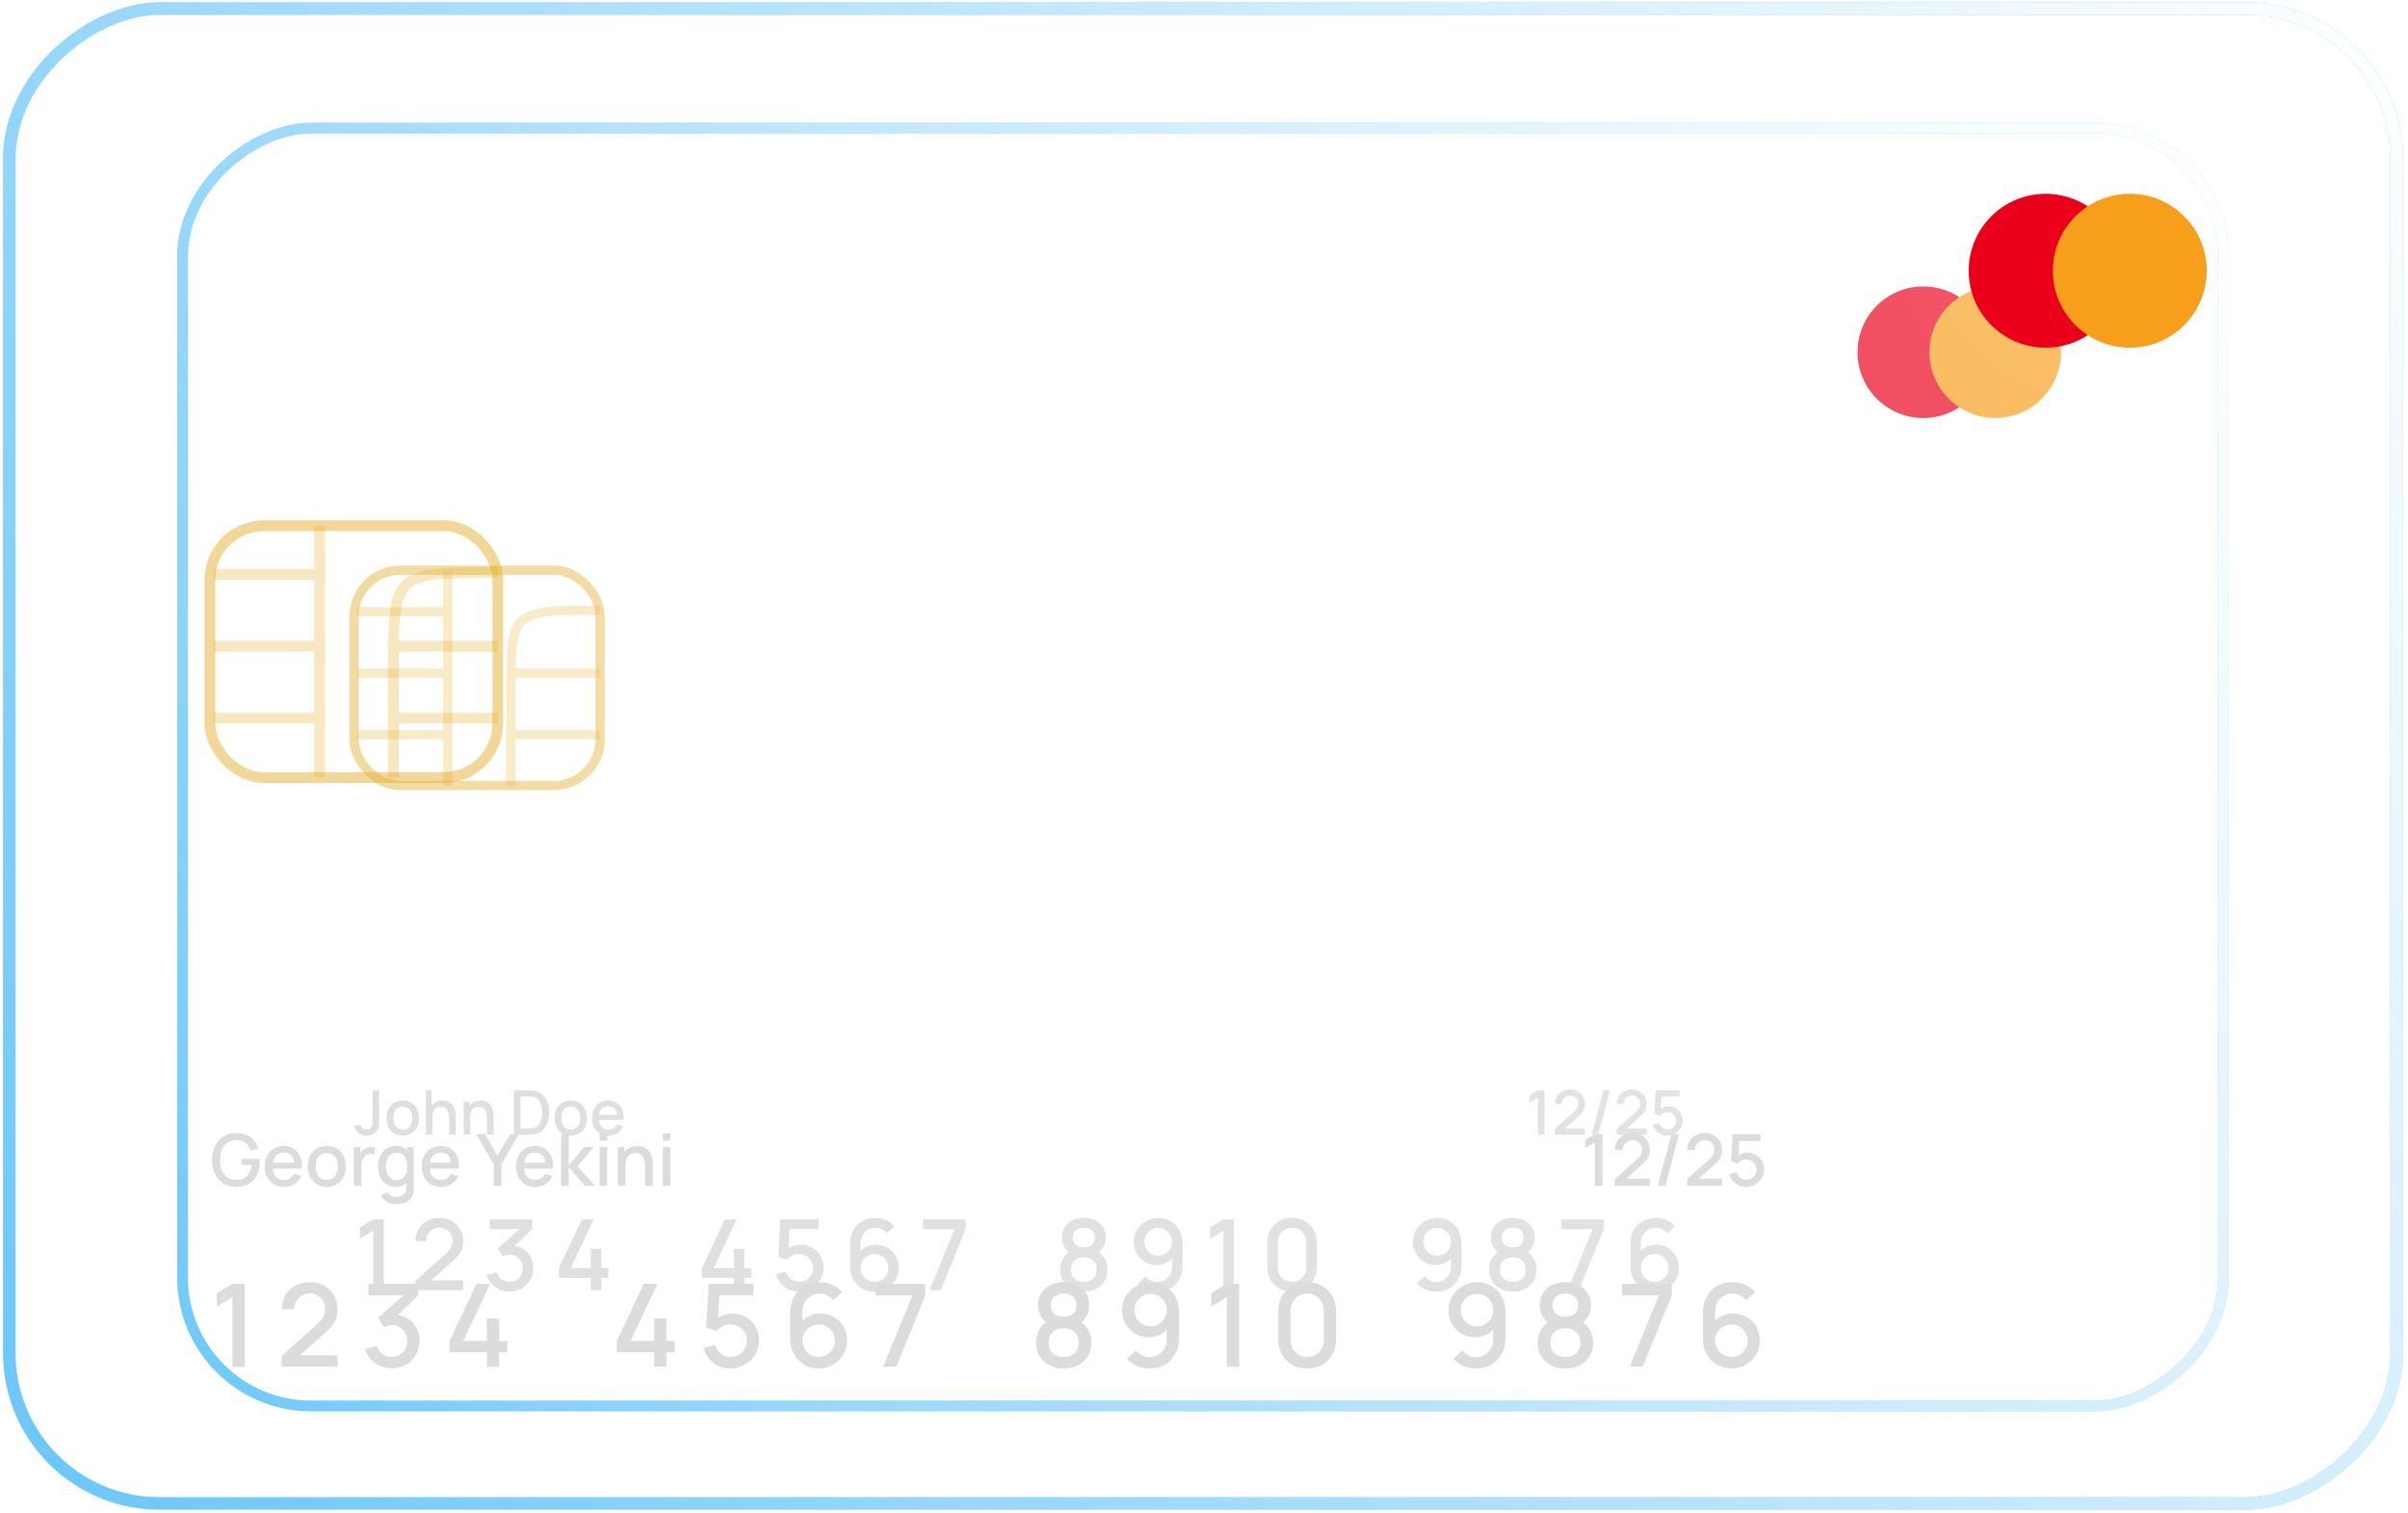 <svg width="436" height="274" viewBox="0 0 436 274" fill="none" xmlns="http://www.w3.org/2000/svg">
<g filter="url(#filter0_b_14118_61402)">
<rect x="401.598" y="24.173" width="229.452" height="367.569" rx="22.277" transform="rotate(90 401.598 24.173)" fill="url(#paint0_radial_14118_61402)"/>
<rect x="402.572" y="23.198" width="231.401" height="369.518" rx="23.252" transform="rotate(90 402.572 23.198)" stroke="url(#paint1_radial_14118_61402)" stroke-width="1.949"/>
<rect x="402.572" y="23.198" width="231.401" height="369.518" rx="23.252" transform="rotate(90 402.572 23.198)" stroke="url(#paint2_linear_14118_61402)" stroke-width="1.949"/>
</g>
<rect x="64.103" y="103.256" width="44.554" height="38.984" rx="8.354" stroke="#E5B332" stroke-opacity="0.5" stroke-width="1.671"/>
<path d="M81.089 103.256L81.089 142.241M64.66 110.775H81.368M64.66 121.913H81.368M64.66 133.051H81.368M91.949 121.913H108.657M91.949 133.051H108.657M92.506 142.241C92.506 142.241 92.506 140.836 92.506 125.666C92.506 110.496 92.506 110.496 108.657 110.496" stroke="#E6B332" stroke-opacity="0.3" stroke-width="1.671"/>
<circle cx="348.244" cy="63.782" r="11.912" fill="#EB001B"/>
<circle cx="361.267" cy="63.782" r="11.912" fill="#F79E1B"/>
<path d="M66.409 205.639C65.823 205.639 65.329 205.483 64.928 205.171C64.531 204.859 64.256 204.44 64.103 203.913L65.256 203.64C65.308 203.888 65.44 204.102 65.652 204.28C65.867 204.455 66.107 204.542 66.37 204.542C66.545 204.542 66.727 204.497 66.916 204.408C67.105 204.319 67.246 204.174 67.339 203.974C67.402 203.84 67.439 203.688 67.451 203.517C67.462 203.343 67.467 203.14 67.467 202.91V197.458H68.648V202.91C68.648 203.148 68.646 203.359 68.642 203.545C68.642 203.731 68.624 203.905 68.587 204.069C68.553 204.232 68.487 204.401 68.386 204.575C68.175 204.943 67.896 205.212 67.551 205.383C67.206 205.554 66.825 205.639 66.409 205.639ZM72.934 205.645C72.332 205.645 71.811 205.509 71.369 205.238C70.927 204.967 70.585 204.594 70.344 204.119C70.107 203.64 69.988 203.088 69.988 202.465C69.988 201.837 70.11 201.286 70.355 200.811C70.6 200.332 70.944 199.96 71.386 199.697C71.827 199.429 72.344 199.296 72.934 199.296C73.535 199.296 74.057 199.431 74.499 199.702C74.941 199.973 75.282 200.346 75.523 200.822C75.765 201.297 75.885 201.845 75.885 202.465C75.885 203.092 75.763 203.645 75.518 204.124C75.277 204.599 74.935 204.973 74.493 205.244C74.051 205.511 73.532 205.645 72.934 205.645ZM72.934 204.547C73.509 204.547 73.938 204.354 74.22 203.968C74.506 203.578 74.649 203.077 74.649 202.465C74.649 201.837 74.504 201.336 74.215 200.961C73.929 200.582 73.502 200.393 72.934 200.393C72.544 200.393 72.223 200.482 71.97 200.66C71.718 200.835 71.53 201.078 71.408 201.39C71.285 201.698 71.224 202.056 71.224 202.465C71.224 203.096 71.369 203.601 71.659 203.979C71.948 204.358 72.373 204.547 72.934 204.547ZM81.331 205.478V202.52C81.331 202.286 81.31 202.047 81.27 201.802C81.233 201.553 81.158 201.323 81.047 201.111C80.939 200.9 80.785 200.729 80.585 200.599C80.388 200.469 80.13 200.404 79.811 200.404C79.603 200.404 79.406 200.439 79.22 200.51C79.034 200.577 78.871 200.686 78.73 200.838C78.593 200.991 78.483 201.191 78.401 201.44C78.323 201.689 78.284 201.991 78.284 202.348L77.561 202.075C77.561 201.529 77.663 201.048 77.867 200.632C78.071 200.213 78.364 199.886 78.747 199.652C79.129 199.418 79.591 199.301 80.133 199.301C80.549 199.301 80.898 199.368 81.18 199.502C81.463 199.635 81.691 199.812 81.865 200.031C82.044 200.246 82.179 200.482 82.272 200.738C82.365 200.994 82.428 201.245 82.461 201.49C82.495 201.735 82.511 201.95 82.511 202.136V205.478H81.331ZM77.104 205.478V197.458H78.145V201.785H78.284V205.478H77.104ZM88.184 205.478V202.52C88.184 202.286 88.163 202.047 88.122 201.802C88.085 201.553 88.011 201.323 87.9 201.111C87.792 200.9 87.638 200.729 87.437 200.599C87.241 200.469 86.983 200.404 86.663 200.404C86.455 200.404 86.258 200.439 86.073 200.51C85.887 200.577 85.724 200.686 85.583 200.838C85.445 200.991 85.336 201.191 85.254 201.44C85.176 201.689 85.137 201.991 85.137 202.348L84.413 202.075C84.413 201.529 84.515 201.048 84.72 200.632C84.924 200.213 85.217 199.886 85.6 199.652C85.982 199.418 86.444 199.301 86.986 199.301C87.402 199.301 87.751 199.368 88.033 199.502C88.315 199.635 88.544 199.812 88.718 200.031C88.897 200.246 89.032 200.482 89.125 200.738C89.218 200.994 89.281 201.245 89.314 201.49C89.348 201.735 89.364 201.95 89.364 202.136V205.478H88.184ZM83.957 205.478V199.463H84.998V201.2H85.137V205.478H83.957ZM93.045 205.478V197.458H95.556C95.631 197.458 95.768 197.46 95.969 197.463C96.173 197.467 96.368 197.482 96.553 197.508C97.181 197.586 97.708 197.811 98.135 198.182C98.566 198.553 98.891 199.025 99.11 199.596C99.329 200.165 99.438 200.788 99.438 201.468C99.438 202.151 99.329 202.778 99.11 203.35C98.891 203.918 98.566 204.388 98.135 204.759C97.708 205.127 97.181 205.349 96.553 205.427C96.368 205.453 96.173 205.468 95.969 205.472C95.768 205.476 95.631 205.478 95.556 205.478H93.045ZM94.237 204.369H95.556C95.683 204.369 95.833 204.366 96.008 204.358C96.182 204.351 96.336 204.336 96.47 204.314C96.878 204.236 97.209 204.059 97.461 203.784C97.717 203.506 97.905 203.164 98.024 202.76C98.142 202.355 98.202 201.924 98.202 201.468C98.202 200.996 98.141 200.56 98.018 200.159C97.895 199.754 97.706 199.416 97.45 199.145C97.198 198.871 96.871 198.696 96.47 198.622C96.336 198.596 96.18 198.581 96.002 198.577C95.828 198.57 95.679 198.566 95.556 198.566H94.237V204.369ZM103.347 205.645C102.746 205.645 102.224 205.509 101.782 205.238C101.34 204.967 100.999 204.594 100.757 204.119C100.52 203.64 100.401 203.088 100.401 202.465C100.401 201.837 100.523 201.286 100.768 200.811C101.014 200.332 101.357 199.96 101.799 199.697C102.241 199.429 102.757 199.296 103.347 199.296C103.948 199.296 104.47 199.431 104.912 199.702C105.354 199.973 105.695 200.346 105.937 200.822C106.178 201.297 106.299 201.845 106.299 202.465C106.299 203.092 106.176 203.645 105.931 204.124C105.69 204.599 105.348 204.973 104.906 205.244C104.465 205.511 103.945 205.645 103.347 205.645ZM103.347 204.547C103.923 204.547 104.351 204.354 104.634 203.968C104.919 203.578 105.062 203.077 105.062 202.465C105.062 201.837 104.918 201.336 104.628 200.961C104.342 200.582 103.915 200.393 103.347 200.393C102.957 200.393 102.636 200.482 102.384 200.66C102.131 200.835 101.944 201.078 101.821 201.39C101.699 201.698 101.637 202.056 101.637 202.465C101.637 203.096 101.782 203.601 102.072 203.979C102.361 204.358 102.786 204.547 103.347 204.547ZM110.19 205.645C109.592 205.645 109.067 205.515 108.614 205.255C108.165 204.991 107.814 204.625 107.562 204.158C107.313 203.686 107.188 203.14 107.188 202.52C107.188 201.863 107.311 201.293 107.556 200.811C107.805 200.328 108.15 199.955 108.592 199.691C109.034 199.428 109.548 199.296 110.135 199.296C110.747 199.296 111.269 199.439 111.699 199.725C112.13 200.007 112.451 200.41 112.663 200.933C112.878 201.457 112.964 202.078 112.919 202.799H111.755V202.375C111.748 201.677 111.614 201.161 111.354 200.827C111.098 200.493 110.706 200.326 110.179 200.326C109.596 200.326 109.158 200.51 108.865 200.877C108.571 201.245 108.425 201.776 108.425 202.47C108.425 203.131 108.571 203.643 108.865 204.007C109.158 204.367 109.581 204.547 110.135 204.547C110.498 204.547 110.812 204.466 111.076 204.302C111.343 204.135 111.551 203.898 111.699 203.59L112.841 203.952C112.607 204.49 112.253 204.908 111.777 205.205C111.302 205.498 110.773 205.645 110.19 205.645ZM108.046 202.799V201.891H112.34V202.799H108.046Z" fill="#DCDCDC"/>
<path d="M278.467 205.478V198.739L276.957 199.658V198.36L278.467 197.458H279.653V205.478H278.467ZM281.545 205.472L281.551 204.436L285.042 201.306C285.325 201.057 285.516 200.82 285.616 200.593C285.72 200.367 285.772 200.14 285.772 199.914C285.772 199.628 285.709 199.372 285.583 199.145C285.456 198.915 285.282 198.733 285.059 198.6C284.836 198.466 284.58 198.399 284.291 198.399C283.994 198.399 283.728 198.47 283.494 198.611C283.264 198.748 283.084 198.932 282.954 199.162C282.824 199.392 282.761 199.641 282.765 199.908H281.573C281.573 199.389 281.69 198.934 281.924 198.544C282.161 198.15 282.486 197.844 282.898 197.625C283.31 197.402 283.782 197.291 284.313 197.291C284.818 197.291 285.271 197.406 285.672 197.636C286.073 197.863 286.388 198.174 286.619 198.572C286.852 198.969 286.969 199.422 286.969 199.931C286.969 200.298 286.921 200.61 286.825 200.866C286.728 201.122 286.583 201.36 286.39 201.579C286.197 201.798 285.956 202.036 285.666 202.292L282.971 204.698L282.843 204.364H286.969V205.472H281.545ZM290.332 197.458H291.507L289.369 205.478H288.194L290.332 197.458ZM292.738 205.472L292.743 204.436L296.235 201.306C296.517 201.057 296.709 200.82 296.809 200.593C296.913 200.367 296.965 200.14 296.965 199.914C296.965 199.628 296.902 199.372 296.776 199.145C296.649 198.915 296.475 198.733 296.252 198.6C296.029 198.466 295.773 198.399 295.483 198.399C295.186 198.399 294.921 198.47 294.687 198.611C294.457 198.748 294.277 198.932 294.147 199.162C294.017 199.392 293.954 199.641 293.958 199.908H292.766C292.766 199.389 292.883 198.934 293.117 198.544C293.354 198.15 293.679 197.844 294.091 197.625C294.503 197.402 294.975 197.291 295.506 197.291C296.011 197.291 296.464 197.406 296.865 197.636C297.266 197.863 297.581 198.174 297.811 198.572C298.045 198.969 298.162 199.422 298.162 199.931C298.162 200.298 298.114 200.61 298.017 200.866C297.921 201.122 297.776 201.36 297.583 201.579C297.39 201.798 297.149 202.036 296.859 202.292L294.164 204.698L294.035 204.364H298.162V205.472H292.738ZM301.876 205.645C301.464 205.645 301.08 205.561 300.723 205.394C300.37 205.223 300.068 204.989 299.815 204.692C299.563 204.392 299.383 204.046 299.275 203.656L300.395 203.356C300.458 203.593 300.565 203.799 300.718 203.974C300.874 204.148 301.055 204.284 301.263 204.38C301.471 204.473 301.687 204.52 301.909 204.52C302.203 204.52 302.468 204.449 302.706 204.308C302.947 204.167 303.136 203.978 303.274 203.74C303.415 203.502 303.485 203.241 303.485 202.955C303.485 202.661 303.413 202.396 303.268 202.158C303.127 201.921 302.936 201.733 302.695 201.596C302.457 201.455 302.195 201.384 301.909 201.384C301.583 201.384 301.306 201.449 301.08 201.579C300.853 201.709 300.677 201.859 300.551 202.03L299.537 201.674L299.782 197.458H304.109V198.555H300.378L300.851 198.115L300.656 201.273L300.428 200.978C300.64 200.766 300.892 200.604 301.185 200.493C301.479 200.382 301.77 200.326 302.06 200.326C302.557 200.326 303.001 200.441 303.391 200.671C303.784 200.901 304.094 201.215 304.321 201.613C304.547 202.006 304.661 202.453 304.661 202.955C304.661 203.452 304.532 203.905 304.276 204.314C304.02 204.718 303.68 205.041 303.257 205.283C302.834 205.524 302.373 205.645 301.876 205.645Z" fill="#DCDCDC"/>
<path d="M67.588 233.641V222.859L65.173 224.329V222.253L67.588 220.809H69.486V233.641H67.588ZM75.186 233.632L75.195 231.974L80.782 226.966C81.234 226.568 81.54 226.188 81.7 225.826C81.866 225.464 81.95 225.101 81.95 224.739C81.95 224.281 81.849 223.871 81.647 223.509C81.445 223.141 81.165 222.85 80.809 222.636C80.453 222.422 80.043 222.315 79.579 222.315C79.104 222.315 78.679 222.428 78.305 222.654C77.937 222.873 77.649 223.168 77.441 223.536C77.233 223.904 77.132 224.302 77.138 224.73H75.231C75.231 223.898 75.418 223.17 75.792 222.547C76.172 221.917 76.692 221.427 77.352 221.076C78.011 220.72 78.765 220.542 79.615 220.542C80.423 220.542 81.148 220.726 81.789 221.094C82.431 221.457 82.936 221.956 83.304 222.591C83.678 223.227 83.865 223.952 83.865 224.766C83.865 225.354 83.788 225.853 83.634 226.263C83.479 226.672 83.248 227.053 82.939 227.403C82.63 227.754 82.244 228.134 81.78 228.544L77.467 232.393L77.263 231.858H83.865V233.632H75.186ZM92.267 233.881C91.631 233.881 91.034 233.762 90.476 233.525C89.917 233.281 89.433 232.937 89.023 232.491C88.619 232.046 88.325 231.52 88.141 230.914L89.941 230.415C90.113 230.967 90.413 231.392 90.841 231.689C91.269 231.98 91.744 232.123 92.267 232.117C92.736 232.111 93.149 232.001 93.505 231.787C93.862 231.573 94.141 231.285 94.343 230.923C94.545 230.555 94.646 230.133 94.646 229.658C94.646 228.945 94.423 228.357 93.978 227.893C93.538 227.43 92.962 227.198 92.249 227.198C92.047 227.198 91.839 227.228 91.625 227.287C91.417 227.347 91.221 227.424 91.037 227.519L90.164 226.049L94.69 222.048L94.886 222.582H88.649V220.809H96.366V222.582L92.605 226.2L92.587 225.594C93.395 225.594 94.096 225.775 94.69 226.138C95.284 226.494 95.742 226.981 96.063 227.599C96.389 228.211 96.553 228.897 96.553 229.658C96.553 230.477 96.36 231.205 95.974 231.841C95.593 232.476 95.079 232.975 94.432 233.338C93.79 233.7 93.069 233.881 92.267 233.881ZM106.983 233.641V231.404H101.191V229.64L105.361 220.809H107.491L103.321 229.64H106.983V226.165H108.872V229.64H110.146V231.404H108.872V233.641H106.983ZM132.876 233.641V231.404H127.084V229.64L131.255 220.809H133.384L129.214 229.64H132.876V226.165H134.766V229.64H136.04V231.404H134.766V233.641H132.876ZM144.657 233.908C143.998 233.908 143.383 233.774 142.813 233.507C142.248 233.234 141.764 232.859 141.36 232.384C140.956 231.903 140.668 231.351 140.496 230.727L142.287 230.246C142.388 230.626 142.56 230.956 142.804 231.235C143.053 231.514 143.344 231.731 143.677 231.885C144.01 232.034 144.354 232.108 144.711 232.108C145.18 232.108 145.605 231.995 145.985 231.769C146.371 231.544 146.674 231.241 146.894 230.86C147.119 230.48 147.232 230.061 147.232 229.604C147.232 229.135 147.117 228.71 146.885 228.33C146.659 227.95 146.353 227.65 145.967 227.43C145.587 227.204 145.168 227.091 144.711 227.091C144.188 227.091 143.745 227.195 143.383 227.403C143.021 227.611 142.738 227.852 142.536 228.125L140.915 227.555L141.307 220.809H148.23V222.565H142.26L143.018 221.861L142.706 226.913L142.34 226.441C142.679 226.102 143.083 225.844 143.552 225.666C144.022 225.487 144.488 225.398 144.951 225.398C145.747 225.398 146.457 225.582 147.081 225.951C147.711 226.319 148.207 226.821 148.569 227.457C148.931 228.086 149.113 228.802 149.113 229.604C149.113 230.4 148.908 231.125 148.498 231.778C148.088 232.426 147.544 232.943 146.867 233.329C146.19 233.715 145.453 233.908 144.657 233.908ZM158.326 233.908C157.495 233.908 156.746 233.712 156.081 233.32C155.416 232.922 154.887 232.378 154.495 231.689C154.109 231 153.916 230.216 153.916 229.337V225.247C153.916 224.314 154.109 223.494 154.495 222.787C154.887 222.08 155.427 221.531 156.117 221.139C156.812 220.747 157.611 220.551 158.513 220.551C159.191 220.551 159.826 220.678 160.42 220.934C161.014 221.189 161.528 221.57 161.962 222.074L160.599 223.349C160.355 223.034 160.049 222.784 159.681 222.6C159.318 222.41 158.929 222.315 158.513 222.315C157.979 222.315 157.51 222.443 157.106 222.698C156.702 222.948 156.384 223.277 156.152 223.687C155.926 224.097 155.814 224.537 155.814 225.006V227.359L155.448 226.949C155.817 226.467 156.274 226.087 156.82 225.808C157.367 225.529 157.952 225.389 158.576 225.389C159.372 225.389 160.082 225.576 160.706 225.951C161.335 226.319 161.828 226.821 162.185 227.457C162.547 228.092 162.728 228.808 162.728 229.604C162.728 230.406 162.526 231.134 162.122 231.787C161.724 232.435 161.19 232.952 160.518 233.338C159.853 233.718 159.122 233.908 158.326 233.908ZM158.326 232.117C158.79 232.117 159.212 232.004 159.592 231.778C159.972 231.553 160.275 231.25 160.501 230.869C160.726 230.489 160.839 230.067 160.839 229.604C160.839 229.141 160.726 228.719 160.501 228.339C160.281 227.959 159.981 227.656 159.601 227.43C159.22 227.204 158.799 227.091 158.335 227.091C157.872 227.091 157.447 227.204 157.061 227.43C156.681 227.656 156.378 227.959 156.152 228.339C155.926 228.719 155.814 229.141 155.814 229.604C155.814 230.061 155.926 230.48 156.152 230.86C156.378 231.241 156.681 231.547 157.061 231.778C157.441 232.004 157.863 232.117 158.326 232.117ZM168.326 233.641L172.835 222.582H167.123V220.809H174.84V222.582L170.34 233.641H168.326ZM196.249 233.908C195.412 233.908 194.669 233.742 194.021 233.409C193.38 233.07 192.875 232.601 192.507 232.001C192.144 231.401 191.963 230.706 191.963 229.916C191.963 229.179 192.135 228.505 192.48 227.893C192.824 227.281 193.338 226.8 194.021 226.45L193.986 227.091C193.439 226.753 193.018 226.331 192.72 225.826C192.429 225.315 192.284 224.745 192.284 224.115C192.284 223.384 192.453 222.752 192.792 222.217C193.13 221.682 193.597 221.27 194.191 220.978C194.791 220.687 195.477 220.542 196.249 220.542C197.021 220.542 197.705 220.687 198.299 220.978C198.893 221.27 199.359 221.682 199.698 222.217C200.036 222.752 200.206 223.384 200.206 224.115C200.206 224.745 200.066 225.312 199.787 225.817C199.508 226.322 199.08 226.747 198.504 227.091L198.477 226.467C199.154 226.8 199.668 227.275 200.018 227.893C200.369 228.505 200.544 229.179 200.544 229.916C200.544 230.706 200.36 231.401 199.992 232.001C199.623 232.601 199.115 233.07 198.468 233.409C197.82 233.742 197.081 233.908 196.249 233.908ZM196.249 232.135C196.938 232.135 197.497 231.948 197.924 231.573C198.352 231.193 198.566 230.641 198.566 229.916C198.566 229.191 198.352 228.639 197.924 228.259C197.503 227.872 196.944 227.679 196.249 227.679C195.554 227.679 194.993 227.872 194.565 228.259C194.143 228.639 193.932 229.191 193.932 229.916C193.932 230.641 194.146 231.193 194.574 231.573C195.002 231.948 195.56 232.135 196.249 232.135ZM196.249 225.897C196.837 225.897 197.312 225.752 197.675 225.461C198.043 225.164 198.227 224.715 198.227 224.115C198.227 223.515 198.043 223.067 197.675 222.77C197.312 222.467 196.837 222.315 196.249 222.315C195.661 222.315 195.183 222.467 194.815 222.77C194.446 223.067 194.262 223.515 194.262 224.115C194.262 224.715 194.446 225.164 194.815 225.461C195.183 225.752 195.661 225.897 196.249 225.897ZM209.706 220.551C210.531 220.551 211.277 220.75 211.942 221.148C212.607 221.54 213.136 222.08 213.528 222.77C213.92 223.459 214.116 224.246 214.116 225.131V229.212C214.116 230.151 213.92 230.973 213.528 231.68C213.142 232.381 212.601 232.928 211.906 233.32C211.217 233.712 210.421 233.908 209.518 233.908C208.841 233.908 208.206 233.78 207.611 233.525C207.017 233.269 206.501 232.889 206.061 232.384L207.433 231.11C207.677 231.425 207.983 231.677 208.351 231.867C208.719 232.057 209.108 232.153 209.518 232.153C210.047 232.153 210.513 232.025 210.917 231.769C211.327 231.514 211.645 231.181 211.871 230.771C212.097 230.361 212.209 229.922 212.209 229.453V227.1L212.584 227.51C212.215 227.991 211.758 228.371 211.211 228.651C210.665 228.93 210.08 229.069 209.456 229.069C208.654 229.069 207.941 228.885 207.317 228.517C206.694 228.149 206.201 227.647 205.838 227.011C205.476 226.375 205.295 225.657 205.295 224.855C205.295 224.053 205.497 223.328 205.901 222.68C206.305 222.033 206.839 221.516 207.505 221.13C208.17 220.744 208.904 220.551 209.706 220.551ZM209.706 222.351C209.242 222.351 208.817 222.464 208.431 222.689C208.051 222.909 207.748 223.209 207.522 223.589C207.297 223.969 207.184 224.391 207.184 224.855C207.184 225.318 207.297 225.743 207.522 226.129C207.748 226.509 208.051 226.812 208.431 227.038C208.811 227.263 209.233 227.376 209.697 227.376C210.16 227.376 210.582 227.263 210.962 227.038C211.342 226.812 211.645 226.509 211.871 226.129C212.097 225.743 212.209 225.318 212.209 224.855C212.209 224.397 212.097 223.978 211.871 223.598C211.651 223.218 211.351 222.915 210.971 222.689C210.591 222.464 210.169 222.351 209.706 222.351ZM221.514 233.641V222.859L219.099 224.329V222.253L221.514 220.809H223.412V233.641H221.514ZM233.942 233.908C233.069 233.908 232.297 233.718 231.625 233.338C230.954 232.952 230.425 232.423 230.039 231.752C229.659 231.08 229.469 230.308 229.469 229.435V225.015C229.469 224.142 229.659 223.369 230.039 222.698C230.425 222.027 230.954 221.501 231.625 221.121C232.297 220.735 233.069 220.542 233.942 220.542C234.815 220.542 235.588 220.735 236.259 221.121C236.93 221.501 237.456 222.027 237.836 222.698C238.222 223.369 238.415 224.142 238.415 225.015V229.435C238.415 230.308 238.222 231.08 237.836 231.752C237.456 232.423 236.93 232.952 236.259 233.338C235.588 233.718 234.815 233.908 233.942 233.908ZM233.942 232.126C234.417 232.126 234.848 232.013 235.234 231.787C235.626 231.556 235.938 231.247 236.17 230.86C236.402 230.468 236.517 230.032 236.517 229.551V224.881C236.517 224.406 236.402 223.975 236.17 223.589C235.938 223.197 235.626 222.888 235.234 222.663C234.848 222.431 234.417 222.315 233.942 222.315C233.467 222.315 233.033 222.431 232.641 222.663C232.255 222.888 231.946 223.197 231.714 223.589C231.483 223.975 231.367 224.406 231.367 224.881V229.551C231.367 230.032 231.483 230.468 231.714 230.86C231.946 231.247 232.255 231.556 232.641 231.787C233.033 232.013 233.467 232.126 233.942 232.126ZM260.229 220.551C261.055 220.551 261.8 220.75 262.465 221.148C263.131 221.54 263.659 222.08 264.051 222.77C264.444 223.459 264.64 224.246 264.64 225.131V229.212C264.64 230.151 264.444 230.973 264.051 231.68C263.665 232.381 263.125 232.928 262.43 233.32C261.741 233.712 260.945 233.908 260.042 233.908C259.364 233.908 258.729 233.78 258.135 233.525C257.541 233.269 257.024 232.889 256.584 232.384L257.957 231.11C258.2 231.425 258.506 231.677 258.874 231.867C259.243 232.057 259.632 232.153 260.042 232.153C260.57 232.153 261.037 232.025 261.441 231.769C261.851 231.514 262.168 231.181 262.394 230.771C262.62 230.361 262.733 229.922 262.733 229.453V227.1L263.107 227.51C262.739 227.991 262.281 228.371 261.735 228.651C261.188 228.93 260.603 229.069 259.979 229.069C259.177 229.069 258.464 228.885 257.841 228.517C257.217 228.149 256.724 227.647 256.362 227.011C255.999 226.375 255.818 225.657 255.818 224.855C255.818 224.053 256.02 223.328 256.424 222.68C256.828 222.033 257.362 221.516 258.028 221.13C258.693 220.744 259.427 220.551 260.229 220.551ZM260.229 222.351C259.765 222.351 259.341 222.464 258.955 222.689C258.574 222.909 258.271 223.209 258.046 223.589C257.82 223.969 257.707 224.391 257.707 224.855C257.707 225.318 257.82 225.743 258.046 226.129C258.271 226.509 258.574 226.812 258.955 227.038C259.335 227.263 259.757 227.376 260.22 227.376C260.683 227.376 261.105 227.263 261.485 227.038C261.865 226.812 262.168 226.509 262.394 226.129C262.62 225.743 262.733 225.318 262.733 224.855C262.733 224.397 262.62 223.978 262.394 223.598C262.174 223.218 261.874 222.915 261.494 222.689C261.114 222.464 260.692 222.351 260.229 222.351ZM273.908 233.908C273.071 233.908 272.328 233.742 271.681 233.409C271.039 233.07 270.534 232.601 270.166 232.001C269.804 231.401 269.622 230.706 269.622 229.916C269.622 229.179 269.795 228.505 270.139 227.893C270.484 227.281 270.998 226.8 271.681 226.45L271.645 227.091C271.099 226.753 270.677 226.331 270.38 225.826C270.089 225.315 269.943 224.745 269.943 224.115C269.943 223.384 270.112 222.752 270.451 222.217C270.79 221.682 271.256 221.27 271.85 220.978C272.45 220.687 273.136 220.542 273.908 220.542C274.681 220.542 275.364 220.687 275.958 220.978C276.552 221.27 277.018 221.682 277.357 222.217C277.696 222.752 277.865 223.384 277.865 224.115C277.865 224.745 277.725 225.312 277.446 225.817C277.167 226.322 276.739 226.747 276.163 227.091L276.136 226.467C276.813 226.8 277.327 227.275 277.678 227.893C278.028 228.505 278.203 229.179 278.203 229.916C278.203 230.706 278.019 231.401 277.651 232.001C277.283 232.601 276.775 233.07 276.127 233.409C275.48 233.742 274.74 233.908 273.908 233.908ZM273.908 232.135C274.598 232.135 275.156 231.948 275.584 231.573C276.011 231.193 276.225 230.641 276.225 229.916C276.225 229.191 276.011 228.639 275.584 228.259C275.162 227.872 274.603 227.679 273.908 227.679C273.213 227.679 272.652 227.872 272.224 228.259C271.803 228.639 271.592 229.191 271.592 229.916C271.592 230.641 271.806 231.193 272.233 231.573C272.661 231.948 273.219 232.135 273.908 232.135ZM273.908 225.897C274.497 225.897 274.972 225.752 275.334 225.461C275.702 225.164 275.887 224.715 275.887 224.115C275.887 223.515 275.702 223.067 275.334 222.77C274.972 222.467 274.497 222.315 273.908 222.315C273.32 222.315 272.842 222.467 272.474 222.77C272.106 223.067 271.921 223.515 271.921 224.115C271.921 224.715 272.106 225.164 272.474 225.461C272.842 225.752 273.32 225.897 273.908 225.897ZM283.863 233.641L288.372 222.582H282.66V220.809H290.377V222.582L285.877 233.641H283.863ZM299.607 233.908C298.775 233.908 298.027 233.712 297.362 233.32C296.696 232.922 296.168 232.378 295.775 231.689C295.389 231 295.196 230.216 295.196 229.337V225.247C295.196 224.314 295.389 223.494 295.775 222.787C296.168 222.08 296.708 221.531 297.397 221.139C298.092 220.747 298.891 220.551 299.794 220.551C300.471 220.551 301.107 220.678 301.701 220.934C302.295 221.189 302.809 221.57 303.243 222.074L301.879 223.349C301.636 223.034 301.33 222.784 300.961 222.6C300.599 222.41 300.21 222.315 299.794 222.315C299.26 222.315 298.79 222.443 298.386 222.698C297.982 222.948 297.665 223.277 297.433 223.687C297.207 224.097 297.094 224.537 297.094 225.006V227.359L296.729 226.949C297.097 226.467 297.555 226.087 298.101 225.808C298.648 225.529 299.233 225.389 299.857 225.389C300.653 225.389 301.362 225.576 301.986 225.951C302.616 226.319 303.109 226.821 303.465 227.457C303.828 228.092 304.009 228.808 304.009 229.604C304.009 230.406 303.807 231.134 303.403 231.787C303.005 232.435 302.47 232.952 301.799 233.338C301.134 233.718 300.403 233.908 299.607 233.908ZM299.607 232.117C300.07 232.117 300.492 232.004 300.872 231.778C301.253 231.553 301.556 231.25 301.781 230.869C302.007 230.489 302.12 230.067 302.12 229.604C302.12 229.141 302.007 228.719 301.781 228.339C301.561 227.959 301.261 227.656 300.881 227.43C300.501 227.204 300.079 227.091 299.616 227.091C299.153 227.091 298.728 227.204 298.342 227.43C297.962 227.656 297.659 227.959 297.433 228.339C297.207 228.719 297.094 229.141 297.094 229.604C297.094 230.061 297.207 230.48 297.433 230.86C297.659 231.241 297.962 231.547 298.342 231.778C298.722 232.004 299.144 232.117 299.607 232.117Z" fill="#DCDCDC"/>
<g filter="url(#filter1_b_14118_61402)">
<rect x="432.807" y="2.692" width="268.413" height="429.982" rx="26.059" transform="rotate(90 432.807 2.692)" fill="url(#paint3_radial_14118_61402)"/>
<rect x="433.947" y="1.552" width="270.693" height="432.262" rx="27.2" transform="rotate(90 433.947 1.552)" stroke="url(#paint4_radial_14118_61402)" stroke-width="2.28"/>
<rect x="433.947" y="1.552" width="270.693" height="432.262" rx="27.2" transform="rotate(90 433.947 1.552)" stroke="url(#paint5_linear_14118_61402)" stroke-width="2.28"/>
</g>
<rect x="38.004" y="95.203" width="52.119" height="45.604" rx="9.772" stroke="#E5B332" stroke-opacity="0.5" stroke-width="1.954"/>
<path d="M57.873 95.203L57.873 140.808M38.654 103.998H58.199M38.654 117.028H58.199M38.654 130.058H58.199M70.577 117.028H90.122M70.577 130.058H90.122M71.229 140.808C71.229 140.808 71.229 139.164 71.229 121.419C71.229 103.673 71.229 103.673 90.122 103.673" stroke="#E6B332" stroke-opacity="0.3" stroke-width="1.954"/>
<circle cx="370.392" cy="49.026" r="13.935" fill="#EB001B"/>
<circle cx="385.626" cy="49.026" r="13.935" fill="#F79E1B"/>
<path d="M42.753 214.94C42.123 214.94 41.544 214.831 41.014 214.614C40.484 214.393 40.023 214.071 39.633 213.65C39.242 213.229 38.938 212.716 38.721 212.113C38.503 211.509 38.395 210.823 38.395 210.054C38.395 209.042 38.579 208.173 38.949 207.448C39.318 206.718 39.83 206.158 40.486 205.767C41.142 205.372 41.898 205.174 42.753 205.174C43.856 205.174 44.736 205.431 45.392 205.943C46.052 206.456 46.502 207.163 46.74 208.067L45.359 208.314C45.168 207.754 44.86 207.307 44.434 206.972C44.008 206.638 43.474 206.469 42.831 206.464C42.167 206.46 41.613 206.608 41.17 206.907C40.731 207.207 40.401 207.628 40.18 208.171C39.958 208.71 39.845 209.337 39.841 210.054C39.837 210.771 39.945 211.398 40.167 211.937C40.388 212.471 40.721 212.888 41.164 213.188C41.611 213.487 42.167 213.639 42.831 213.644C43.366 213.652 43.824 213.555 44.206 213.35C44.593 213.142 44.899 212.838 45.125 212.438C45.35 212.039 45.496 211.548 45.561 210.966H43.737V209.871H47.008C47.016 209.95 47.023 210.054 47.027 210.184C47.031 210.31 47.033 210.391 47.033 210.425C47.033 211.294 46.866 212.069 46.532 212.751C46.197 213.433 45.711 213.969 45.073 214.36C44.434 214.747 43.661 214.94 42.753 214.94ZM51.453 214.94C50.753 214.94 50.139 214.788 49.609 214.484C49.083 214.176 48.673 213.748 48.378 213.201C48.087 212.649 47.941 212.011 47.941 211.285C47.941 210.516 48.084 209.85 48.371 209.285C48.662 208.721 49.066 208.284 49.583 207.976C50.1 207.667 50.701 207.513 51.388 207.513C52.104 207.513 52.714 207.68 53.218 208.015C53.722 208.345 54.098 208.816 54.345 209.428C54.597 210.041 54.697 210.768 54.645 211.611H53.283V211.116C53.275 210.299 53.118 209.696 52.814 209.305C52.515 208.914 52.056 208.718 51.44 208.718C50.758 208.718 50.245 208.933 49.902 209.363C49.559 209.793 49.387 210.414 49.387 211.227C49.387 212 49.559 212.599 49.902 213.025C50.245 213.446 50.74 213.657 51.388 213.657C51.813 213.657 52.18 213.561 52.489 213.37C52.801 213.175 53.044 212.897 53.218 212.536L54.554 212.96C54.28 213.589 53.865 214.078 53.309 214.425C52.754 214.769 52.135 214.94 51.453 214.94ZM48.944 211.611V210.549H53.967V211.611H48.944ZM59.162 214.94C58.459 214.94 57.848 214.782 57.331 214.464C56.815 214.147 56.415 213.711 56.133 213.155C55.855 212.595 55.716 211.95 55.716 211.22C55.716 210.486 55.859 209.841 56.146 209.285C56.432 208.725 56.834 208.291 57.351 207.982C57.868 207.669 58.471 207.513 59.162 207.513C59.866 207.513 60.476 207.672 60.993 207.989C61.51 208.306 61.909 208.742 62.191 209.298C62.474 209.854 62.615 210.495 62.615 211.22C62.615 211.954 62.472 212.601 62.185 213.162C61.903 213.717 61.503 214.154 60.986 214.471C60.469 214.784 59.861 214.94 59.162 214.94ZM59.162 213.657C59.835 213.657 60.337 213.431 60.667 212.979C61.002 212.523 61.169 211.937 61.169 211.22C61.169 210.486 60.999 209.9 60.66 209.461C60.326 209.018 59.827 208.797 59.162 208.797C58.706 208.797 58.33 208.901 58.035 209.109C57.74 209.313 57.52 209.598 57.377 209.963C57.234 210.323 57.162 210.742 57.162 211.22C57.162 211.958 57.331 212.549 57.67 212.992C58.009 213.435 58.506 213.657 59.162 213.657ZM64.047 214.745V207.709H65.258V209.415L65.089 209.194C65.176 208.968 65.289 208.762 65.428 208.575C65.567 208.384 65.728 208.228 65.91 208.106C66.088 207.976 66.286 207.876 66.503 207.806C66.724 207.732 66.95 207.689 67.18 207.676C67.41 207.659 67.632 207.669 67.845 207.709V208.985C67.615 208.925 67.358 208.907 67.076 208.933C66.798 208.959 66.542 209.048 66.307 209.2C66.086 209.344 65.91 209.518 65.78 209.722C65.654 209.926 65.562 210.154 65.506 210.406C65.45 210.653 65.421 210.916 65.421 211.194V214.745H64.047ZM71.73 218.067C71.352 218.067 70.985 218.009 70.629 217.891C70.277 217.774 69.956 217.6 69.665 217.37C69.374 217.144 69.133 216.864 68.942 216.53L70.199 215.891C70.351 216.191 70.568 216.41 70.851 216.549C71.133 216.688 71.43 216.758 71.743 216.758C72.13 216.758 72.46 216.688 72.733 216.549C73.007 216.415 73.213 216.21 73.352 215.937C73.496 215.663 73.565 215.324 73.561 214.921V212.953H73.724V207.709H74.929V214.934C74.929 215.12 74.922 215.298 74.909 215.468C74.896 215.637 74.873 215.807 74.838 215.976C74.738 216.449 74.547 216.84 74.264 217.149C73.987 217.457 73.63 217.687 73.196 217.839C72.766 217.991 72.277 218.067 71.73 218.067ZM71.626 214.94C70.97 214.94 70.403 214.777 69.925 214.451C69.452 214.126 69.085 213.683 68.825 213.122C68.568 212.558 68.44 211.924 68.44 211.22C68.44 210.512 68.57 209.88 68.831 209.324C69.092 208.764 69.461 208.323 69.939 208.002C70.421 207.676 70.992 207.513 71.652 207.513C72.317 207.513 72.875 207.676 73.326 208.002C73.782 208.323 74.125 208.764 74.356 209.324C74.59 209.885 74.707 210.516 74.707 211.22C74.707 211.924 74.59 212.556 74.356 213.116C74.121 213.676 73.776 214.121 73.32 214.451C72.864 214.777 72.299 214.94 71.626 214.94ZM71.815 213.709C72.262 213.709 72.627 213.602 72.909 213.39C73.192 213.177 73.398 212.884 73.528 212.51C73.659 212.137 73.724 211.707 73.724 211.22C73.724 210.734 73.656 210.304 73.522 209.93C73.391 209.557 73.187 209.266 72.909 209.057C72.636 208.849 72.286 208.744 71.86 208.744C71.409 208.744 71.037 208.855 70.746 209.077C70.455 209.298 70.238 209.596 70.095 209.969C69.956 210.343 69.886 210.76 69.886 211.22C69.886 211.685 69.956 212.106 70.095 212.484C70.238 212.857 70.451 213.155 70.733 213.377C71.02 213.598 71.38 213.709 71.815 213.709ZM79.879 214.94C79.18 214.94 78.565 214.788 78.035 214.484C77.51 214.176 77.099 213.748 76.804 213.201C76.513 212.649 76.367 212.011 76.367 211.285C76.367 210.516 76.511 209.85 76.797 209.285C77.088 208.721 77.492 208.284 78.009 207.976C78.526 207.667 79.127 207.513 79.814 207.513C80.53 207.513 81.141 207.68 81.644 208.015C82.148 208.345 82.524 208.816 82.772 209.428C83.023 210.041 83.123 210.768 83.071 211.611H81.71V211.116C81.701 210.299 81.545 209.696 81.24 209.305C80.941 208.914 80.483 208.718 79.866 208.718C79.184 208.718 78.671 208.933 78.328 209.363C77.985 209.793 77.814 210.414 77.814 211.227C77.814 212 77.985 212.599 78.328 213.025C78.671 213.446 79.167 213.657 79.814 213.657C80.239 213.657 80.606 213.561 80.915 213.37C81.228 213.175 81.471 212.897 81.644 212.536L82.98 212.96C82.706 213.589 82.292 214.078 81.736 214.425C81.18 214.769 80.561 214.94 79.879 214.94ZM77.371 211.611V210.549H82.394V211.611H77.371ZM89.402 214.745V210.868L86.229 205.363H87.819L90.093 209.305L92.366 205.363H93.956L90.783 210.868V214.745H89.402ZM96.942 214.94C96.243 214.94 95.629 214.788 95.099 214.484C94.573 214.176 94.163 213.748 93.867 213.201C93.576 212.649 93.431 212.011 93.431 211.285C93.431 210.516 93.574 209.85 93.861 209.285C94.152 208.721 94.556 208.284 95.073 207.976C95.589 207.667 96.191 207.513 96.877 207.513C97.594 207.513 98.204 207.68 98.708 208.015C99.212 208.345 99.587 208.816 99.835 209.428C100.087 210.041 100.187 210.768 100.135 211.611H98.773V211.116C98.764 210.299 98.608 209.696 98.304 209.305C98.004 208.914 97.546 208.718 96.929 208.718C96.247 208.718 95.735 208.933 95.392 209.363C95.049 209.793 94.877 210.414 94.877 211.227C94.877 212 95.049 212.599 95.392 213.025C95.735 213.446 96.23 213.657 96.877 213.657C97.303 213.657 97.67 213.561 97.978 213.37C98.291 213.175 98.534 212.897 98.708 212.536L100.043 212.96C99.77 213.589 99.355 214.078 98.799 214.425C98.243 214.769 97.624 214.94 96.942 214.94ZM94.434 211.611V210.549H99.457V211.611H94.434ZM101.59 214.745L101.596 205.363H102.977V211.096L105.74 207.709H107.473L104.554 211.227L107.772 214.745H105.922L102.977 211.357V214.745H101.59ZM108.56 206.555V205.233H109.921V206.555H108.56ZM108.56 214.745V207.709H109.921V214.745H108.56ZM116.816 214.745V211.285C116.816 211.012 116.792 210.731 116.744 210.445C116.701 210.154 116.614 209.885 116.484 209.637C116.358 209.389 116.177 209.19 115.943 209.038C115.713 208.886 115.411 208.81 115.037 208.81C114.794 208.81 114.564 208.851 114.347 208.933C114.13 209.012 113.938 209.14 113.773 209.318C113.613 209.496 113.485 209.73 113.389 210.021C113.298 210.312 113.252 210.666 113.252 211.083L112.405 210.764C112.405 210.126 112.525 209.563 112.764 209.077C113.002 208.586 113.346 208.204 113.793 207.93C114.24 207.656 114.781 207.52 115.415 207.52C115.902 207.52 116.31 207.598 116.64 207.754C116.97 207.911 117.237 208.117 117.441 208.373C117.65 208.625 117.808 208.901 117.917 209.2C118.025 209.5 118.099 209.793 118.138 210.08C118.177 210.367 118.197 210.619 118.197 210.836V214.745H116.816ZM111.871 214.745V207.709H113.089V209.741H113.252V214.745H111.871ZM120.024 206.555V205.233H121.386V206.555H120.024ZM120.024 214.745V207.709H121.386V214.745H120.024Z" fill="#DCDCDC"/>
<path d="M288.768 214.745V206.862L287.002 207.937V206.419L288.768 205.363H290.156V214.745H288.768ZM292.369 214.738L292.376 213.526L296.46 209.865C296.791 209.574 297.014 209.296 297.132 209.031C297.253 208.766 297.314 208.501 297.314 208.236C297.314 207.902 297.24 207.602 297.092 207.337C296.945 207.068 296.741 206.855 296.48 206.699C296.219 206.542 295.92 206.464 295.581 206.464C295.234 206.464 294.923 206.547 294.649 206.712C294.38 206.872 294.169 207.087 294.017 207.357C293.865 207.626 293.792 207.917 293.796 208.23H292.402C292.402 207.622 292.539 207.09 292.812 206.634C293.09 206.173 293.47 205.815 293.952 205.559C294.434 205.298 294.986 205.168 295.607 205.168C296.198 205.168 296.728 205.302 297.197 205.572C297.666 205.837 298.035 206.201 298.304 206.666C298.578 207.131 298.715 207.661 298.715 208.256C298.715 208.686 298.658 209.051 298.545 209.35C298.432 209.65 298.263 209.928 298.037 210.184C297.811 210.44 297.529 210.718 297.19 211.018L294.037 213.833L293.887 213.442H298.715V214.738H292.369ZM302.648 205.363H304.023L301.521 214.745H300.147L302.648 205.363ZM305.463 214.738L305.469 213.526L309.554 209.865C309.884 209.574 310.108 209.296 310.225 209.031C310.347 208.766 310.407 208.501 310.407 208.236C310.407 207.902 310.333 207.602 310.186 207.337C310.038 207.068 309.834 206.855 309.573 206.699C309.313 206.542 309.013 206.464 308.674 206.464C308.327 206.464 308.016 206.547 307.743 206.712C307.473 206.872 307.263 207.087 307.111 207.357C306.959 207.626 306.885 207.917 306.889 208.23H305.495C305.495 207.622 305.632 207.09 305.906 206.634C306.183 206.173 306.564 205.815 307.046 205.559C307.528 205.298 308.079 205.168 308.7 205.168C309.291 205.168 309.821 205.302 310.29 205.572C310.759 205.837 311.128 206.201 311.398 206.666C311.671 207.131 311.808 207.661 311.808 208.256C311.808 208.686 311.752 209.051 311.639 209.35C311.526 209.65 311.356 209.928 311.13 210.184C310.905 210.44 310.622 210.718 310.284 211.018L307.13 213.833L306.98 213.442H311.808V214.738H305.463ZM316.152 214.94C315.67 214.94 315.221 214.842 314.804 214.647C314.391 214.447 314.037 214.173 313.742 213.826C313.446 213.474 313.236 213.07 313.11 212.614L314.419 212.262C314.493 212.54 314.619 212.781 314.797 212.986C314.98 213.19 315.192 213.348 315.436 213.461C315.679 213.57 315.931 213.624 316.191 213.624C316.535 213.624 316.845 213.542 317.123 213.377C317.405 213.211 317.627 212.99 317.788 212.712C317.953 212.434 318.035 212.128 318.035 211.793C318.035 211.45 317.95 211.14 317.781 210.862C317.616 210.584 317.392 210.364 317.11 210.204C316.832 210.039 316.526 209.956 316.191 209.956C315.809 209.956 315.486 210.032 315.221 210.184C314.956 210.336 314.749 210.512 314.602 210.712L313.416 210.295L313.703 205.363H318.765V206.647H314.4L314.954 206.132L314.726 209.826L314.458 209.481C314.706 209.233 315.001 209.044 315.344 208.914C315.688 208.784 316.029 208.718 316.367 208.718C316.949 208.718 317.468 208.853 317.924 209.122C318.385 209.392 318.747 209.759 319.012 210.223C319.277 210.684 319.41 211.207 319.41 211.793C319.41 212.375 319.26 212.905 318.96 213.383C318.661 213.856 318.263 214.234 317.768 214.517C317.273 214.799 316.734 214.94 316.152 214.94Z" fill="#DCDCDC"/>
<path d="M42.08 247.501V234.888L39.255 236.608V234.179L42.08 232.491H44.3V247.501H42.08ZM50.968 247.491L50.979 245.552L57.515 239.694C58.043 239.228 58.401 238.783 58.588 238.359C58.783 237.935 58.88 237.511 58.88 237.088C58.88 236.552 58.762 236.073 58.526 235.649C58.289 235.218 57.963 234.878 57.546 234.628C57.129 234.377 56.65 234.252 56.108 234.252C55.551 234.252 55.055 234.384 54.617 234.648C54.186 234.906 53.849 235.25 53.606 235.68C53.362 236.111 53.244 236.577 53.251 237.077H51.021C51.021 236.104 51.239 235.253 51.677 234.523C52.122 233.787 52.73 233.213 53.502 232.803C54.273 232.386 55.155 232.178 56.149 232.178C57.094 232.178 57.942 232.393 58.693 232.824C59.443 233.248 60.034 233.832 60.465 234.575C60.902 235.319 61.121 236.167 61.121 237.119C61.121 237.807 61.031 238.391 60.85 238.87C60.67 239.35 60.399 239.794 60.037 240.204C59.676 240.614 59.224 241.059 58.682 241.539L53.637 246.042L53.397 245.416H61.121V247.491H50.968ZM70.949 247.782C70.206 247.782 69.507 247.643 68.854 247.365C68.201 247.081 67.634 246.677 67.155 246.156C66.682 245.635 66.338 245.02 66.123 244.311L68.229 243.728C68.43 244.374 68.781 244.871 69.281 245.218C69.782 245.559 70.338 245.725 70.949 245.719C71.498 245.712 71.981 245.583 72.398 245.333C72.815 245.083 73.142 244.746 73.378 244.322C73.614 243.891 73.732 243.397 73.732 242.842C73.732 242.008 73.472 241.32 72.951 240.778C72.436 240.236 71.762 239.965 70.928 239.965C70.692 239.965 70.449 239.999 70.199 240.069C69.955 240.138 69.726 240.229 69.511 240.34L68.489 238.62L73.784 233.94L74.014 234.565H66.717V232.491H75.744V234.565L71.345 238.797L71.324 238.088C72.269 238.088 73.09 238.3 73.784 238.724C74.479 239.141 75.014 239.711 75.39 240.434C75.772 241.149 75.963 241.952 75.963 242.842C75.963 243.801 75.737 244.652 75.285 245.395C74.841 246.139 74.24 246.723 73.482 247.147C72.732 247.57 71.887 247.782 70.949 247.782ZM88.164 247.501V244.885H81.389V242.821L86.267 232.491H88.759L83.88 242.821H88.164V238.755H90.374V242.821H91.865V244.885H90.374V247.501H88.164ZM118.455 247.501V244.885H111.679V242.821L116.557 232.491H119.049L114.17 242.821H118.455V238.755H120.664V242.821H122.155V244.885H120.664V247.501H118.455ZM132.236 247.814C131.464 247.814 130.745 247.657 130.078 247.345C129.418 247.025 128.851 246.587 128.379 246.031C127.906 245.468 127.569 244.822 127.368 244.092L129.463 243.53C129.581 243.974 129.783 244.36 130.068 244.687C130.359 245.013 130.7 245.267 131.089 245.447C131.478 245.621 131.881 245.708 132.298 245.708C132.847 245.708 133.344 245.576 133.789 245.312C134.241 245.048 134.595 244.693 134.852 244.249C135.116 243.804 135.248 243.314 135.248 242.779C135.248 242.23 135.113 241.733 134.842 241.288C134.578 240.844 134.22 240.493 133.768 240.236C133.323 239.972 132.833 239.839 132.298 239.839C131.687 239.839 131.169 239.961 130.745 240.204C130.321 240.448 129.991 240.729 129.755 241.049L127.858 240.382L128.316 232.491H136.416V234.544H129.432L130.318 233.721L129.953 239.631L129.525 239.079C129.922 238.682 130.394 238.38 130.943 238.172C131.492 237.963 132.038 237.859 132.58 237.859C133.511 237.859 134.341 238.074 135.071 238.505C135.808 238.936 136.388 239.523 136.812 240.267C137.236 241.003 137.448 241.841 137.448 242.779C137.448 243.71 137.208 244.558 136.728 245.322C136.249 246.08 135.613 246.684 134.821 247.136C134.029 247.588 133.167 247.814 132.236 247.814ZM148.226 247.814C147.253 247.814 146.377 247.584 145.599 247.126C144.821 246.66 144.202 246.024 143.744 245.218C143.292 244.412 143.066 243.495 143.066 242.466V237.682C143.066 236.591 143.292 235.632 143.744 234.805C144.202 233.978 144.835 233.335 145.641 232.876C146.454 232.418 147.389 232.188 148.445 232.188C149.237 232.188 149.981 232.338 150.676 232.637C151.37 232.935 151.972 233.38 152.479 233.971L150.884 235.461C150.599 235.093 150.241 234.801 149.81 234.586C149.386 234.363 148.931 234.252 148.445 234.252C147.819 234.252 147.27 234.402 146.798 234.701C146.325 234.992 145.954 235.378 145.683 235.858C145.418 236.337 145.286 236.851 145.286 237.4V240.152L144.859 239.673C145.29 239.11 145.825 238.665 146.464 238.338C147.104 238.012 147.788 237.849 148.518 237.849C149.449 237.849 150.279 238.067 151.009 238.505C151.746 238.936 152.323 239.523 152.739 240.267C153.163 241.01 153.375 241.848 153.375 242.779C153.375 243.717 153.139 244.568 152.667 245.333C152.201 246.09 151.575 246.695 150.79 247.147C150.012 247.591 149.157 247.814 148.226 247.814ZM148.226 245.719C148.768 245.719 149.261 245.586 149.706 245.322C150.151 245.058 150.505 244.704 150.769 244.259C151.033 243.814 151.165 243.321 151.165 242.779C151.165 242.237 151.033 241.744 150.769 241.299C150.512 240.854 150.161 240.5 149.717 240.236C149.272 239.972 148.778 239.839 148.236 239.839C147.694 239.839 147.197 239.972 146.746 240.236C146.301 240.5 145.947 240.854 145.683 241.299C145.418 241.744 145.286 242.237 145.286 242.779C145.286 243.314 145.418 243.804 145.683 244.249C145.947 244.693 146.301 245.051 146.746 245.322C147.191 245.586 147.684 245.719 148.226 245.719ZM159.923 247.501L165.198 234.565H158.516V232.491H167.543V234.565L162.279 247.501H159.923ZM192.588 247.814C191.608 247.814 190.74 247.619 189.982 247.23C189.232 246.834 188.641 246.285 188.21 245.583C187.786 244.881 187.574 244.068 187.574 243.144C187.574 242.282 187.776 241.493 188.179 240.778C188.582 240.062 189.183 239.499 189.982 239.089L189.94 239.839C189.301 239.443 188.808 238.95 188.46 238.359C188.12 237.762 187.949 237.095 187.949 236.358C187.949 235.503 188.148 234.763 188.544 234.138C188.94 233.512 189.485 233.029 190.18 232.689C190.882 232.348 191.685 232.178 192.588 232.178C193.491 232.178 194.291 232.348 194.986 232.689C195.68 233.029 196.226 233.512 196.622 234.138C197.018 234.763 197.216 235.503 197.216 236.358C197.216 237.095 197.053 237.758 196.726 238.349C196.4 238.94 195.899 239.436 195.225 239.839L195.194 239.11C195.986 239.499 196.587 240.055 196.997 240.778C197.407 241.493 197.612 242.282 197.612 243.144C197.612 244.068 197.397 244.881 196.966 245.583C196.535 246.285 195.941 246.834 195.184 247.23C194.426 247.619 193.561 247.814 192.588 247.814ZM192.588 245.739C193.394 245.739 194.047 245.52 194.548 245.083C195.048 244.638 195.298 243.992 195.298 243.144C195.298 242.296 195.048 241.65 194.548 241.205C194.054 240.753 193.401 240.527 192.588 240.527C191.775 240.527 191.118 240.753 190.618 241.205C190.125 241.65 189.878 242.296 189.878 243.144C189.878 243.992 190.128 244.638 190.628 245.083C191.129 245.52 191.782 245.739 192.588 245.739ZM192.588 238.443C193.276 238.443 193.832 238.272 194.256 237.932C194.687 237.584 194.902 237.06 194.902 236.358C194.902 235.656 194.687 235.131 194.256 234.784C193.832 234.43 193.276 234.252 192.588 234.252C191.9 234.252 191.341 234.43 190.91 234.784C190.479 235.131 190.264 235.656 190.264 236.358C190.264 237.06 190.479 237.584 190.91 237.932C191.341 238.272 191.9 238.443 192.588 238.443ZM208.329 232.188C209.295 232.188 210.167 232.421 210.946 232.887C211.724 233.345 212.343 233.978 212.801 234.784C213.26 235.59 213.489 236.511 213.489 237.546V242.32C213.489 243.418 213.26 244.381 212.801 245.208C212.349 246.028 211.717 246.667 210.904 247.126C210.098 247.584 209.167 247.814 208.11 247.814C207.318 247.814 206.575 247.664 205.88 247.365C205.185 247.067 204.58 246.622 204.066 246.031L205.671 244.541C205.956 244.909 206.314 245.204 206.745 245.427C207.176 245.649 207.631 245.76 208.11 245.76C208.729 245.76 209.274 245.611 209.747 245.312C210.226 245.013 210.598 244.624 210.862 244.145C211.126 243.665 211.258 243.151 211.258 242.602V239.85L211.696 240.329C211.265 240.892 210.73 241.337 210.091 241.664C209.452 241.99 208.767 242.154 208.037 242.154C207.099 242.154 206.265 241.938 205.536 241.507C204.806 241.076 204.229 240.489 203.805 239.746C203.381 239.002 203.17 238.161 203.17 237.223C203.17 236.285 203.406 235.437 203.878 234.68C204.351 233.922 204.976 233.318 205.755 232.866C206.533 232.414 207.391 232.188 208.329 232.188ZM208.329 234.294C207.787 234.294 207.29 234.426 206.839 234.69C206.394 234.947 206.04 235.298 205.775 235.743C205.511 236.188 205.379 236.681 205.379 237.223C205.379 237.765 205.511 238.262 205.775 238.714C206.04 239.158 206.394 239.513 206.839 239.777C207.283 240.041 207.777 240.173 208.319 240.173C208.861 240.173 209.354 240.041 209.799 239.777C210.244 239.513 210.598 239.158 210.862 238.714C211.126 238.262 211.258 237.765 211.258 237.223C211.258 236.688 211.126 236.198 210.862 235.753C210.605 235.309 210.254 234.954 209.81 234.69C209.365 234.426 208.871 234.294 208.329 234.294ZM222.143 247.501V234.888L219.318 236.608V234.179L222.143 232.491H224.363V247.501H222.143ZM236.681 247.814C235.66 247.814 234.757 247.591 233.971 247.147C233.186 246.695 232.568 246.076 232.116 245.291C231.671 244.506 231.449 243.602 231.449 242.581V237.411C231.449 236.389 231.671 235.486 232.116 234.701C232.568 233.915 233.186 233.3 233.971 232.856C234.757 232.404 235.66 232.178 236.681 232.178C237.703 232.178 238.606 232.404 239.392 232.856C240.177 233.3 240.792 233.915 241.237 234.701C241.688 235.486 241.914 236.389 241.914 237.411V242.581C241.914 243.602 241.688 244.506 241.237 245.291C240.792 246.076 240.177 246.695 239.392 247.147C238.606 247.591 237.703 247.814 236.681 247.814ZM236.681 245.729C237.237 245.729 237.741 245.597 238.193 245.333C238.652 245.062 239.016 244.7 239.287 244.249C239.558 243.79 239.694 243.279 239.694 242.716V237.254C239.694 236.698 239.558 236.195 239.287 235.743C239.016 235.284 238.652 234.923 238.193 234.659C237.741 234.388 237.237 234.252 236.681 234.252C236.126 234.252 235.618 234.388 235.16 234.659C234.708 234.923 234.347 235.284 234.075 235.743C233.804 236.195 233.669 236.698 233.669 237.254V242.716C233.669 243.279 233.804 243.79 234.075 244.249C234.347 244.7 234.708 245.062 235.16 245.333C235.618 245.597 236.126 245.729 236.681 245.729ZM267.432 232.188C268.397 232.188 269.27 232.421 270.048 232.887C270.826 233.345 271.445 233.978 271.903 234.784C272.362 235.59 272.591 236.511 272.591 237.546V242.32C272.591 243.418 272.362 244.381 271.903 245.208C271.452 246.028 270.819 246.667 270.006 247.126C269.2 247.584 268.269 247.814 267.213 247.814C266.42 247.814 265.677 247.664 264.982 247.365C264.287 247.067 263.682 246.622 263.168 246.031L264.773 244.541C265.058 244.909 265.416 245.204 265.847 245.427C266.278 245.649 266.733 245.76 267.213 245.76C267.831 245.76 268.377 245.611 268.849 245.312C269.329 245.013 269.7 244.624 269.965 244.145C270.229 243.665 270.361 243.151 270.361 242.602V239.85L270.798 240.329C270.368 240.892 269.832 241.337 269.193 241.664C268.554 241.99 267.869 242.154 267.14 242.154C266.202 242.154 265.368 241.938 264.638 241.507C263.908 241.076 263.332 240.489 262.908 239.746C262.484 239.002 262.272 238.161 262.272 237.223C262.272 236.285 262.508 235.437 262.981 234.68C263.453 233.922 264.079 233.318 264.857 232.866C265.635 232.414 266.493 232.188 267.432 232.188ZM267.432 234.294C266.889 234.294 266.393 234.426 265.941 234.69C265.496 234.947 265.142 235.298 264.878 235.743C264.614 236.188 264.482 236.681 264.482 237.223C264.482 237.765 264.614 238.262 264.878 238.714C265.142 239.158 265.496 239.513 265.941 239.777C266.386 240.041 266.879 240.173 267.421 240.173C267.963 240.173 268.457 240.041 268.901 239.777C269.346 239.513 269.7 239.158 269.965 238.714C270.229 238.262 270.361 237.765 270.361 237.223C270.361 236.688 270.229 236.198 269.965 235.753C269.707 235.309 269.356 234.954 268.912 234.69C268.467 234.426 267.974 234.294 267.432 234.294ZM283.434 247.814C282.454 247.814 281.586 247.619 280.828 247.23C280.078 246.834 279.487 246.285 279.056 245.583C278.632 244.881 278.42 244.068 278.42 243.144C278.42 242.282 278.622 241.493 279.025 240.778C279.428 240.062 280.029 239.499 280.828 239.089L280.786 239.839C280.147 239.443 279.654 238.95 279.306 238.359C278.966 237.762 278.795 237.095 278.795 236.358C278.795 235.503 278.993 234.763 279.39 234.138C279.786 233.512 280.331 233.029 281.026 232.689C281.728 232.348 282.531 232.178 283.434 232.178C284.337 232.178 285.137 232.348 285.832 232.689C286.526 233.029 287.072 233.512 287.468 234.138C287.864 234.763 288.062 235.503 288.062 236.358C288.062 237.095 287.899 237.758 287.572 238.349C287.246 238.94 286.745 239.436 286.071 239.839L286.04 239.11C286.832 239.499 287.433 240.055 287.843 240.778C288.253 241.493 288.458 242.282 288.458 243.144C288.458 244.068 288.243 244.881 287.812 245.583C287.381 246.285 286.787 246.834 286.03 247.23C285.272 247.619 284.407 247.814 283.434 247.814ZM283.434 245.739C284.24 245.739 284.893 245.52 285.394 245.083C285.894 244.638 286.144 243.992 286.144 243.144C286.144 242.296 285.894 241.65 285.394 241.205C284.9 240.753 284.247 240.527 283.434 240.527C282.621 240.527 281.964 240.753 281.464 241.205C280.971 241.65 280.724 242.296 280.724 243.144C280.724 243.992 280.974 244.638 281.474 245.083C281.975 245.52 282.628 245.739 283.434 245.739ZM283.434 238.443C284.122 238.443 284.678 238.272 285.102 237.932C285.533 237.584 285.748 237.06 285.748 236.358C285.748 235.656 285.533 235.131 285.102 234.784C284.678 234.43 284.122 234.252 283.434 234.252C282.746 234.252 282.187 234.43 281.756 234.784C281.325 235.131 281.11 235.656 281.11 236.358C281.11 237.06 281.325 237.584 281.756 237.932C282.187 238.272 282.746 238.443 283.434 238.443ZM295.079 247.501L300.353 234.565H293.672V232.491H302.699V234.565L297.435 247.501H295.079ZM313.496 247.814C312.523 247.814 311.648 247.584 310.87 247.126C310.091 246.66 309.473 246.024 309.014 245.218C308.562 244.412 308.337 243.495 308.337 242.466V237.682C308.337 236.591 308.562 235.632 309.014 234.805C309.473 233.978 310.105 233.335 310.911 232.876C311.724 232.418 312.659 232.188 313.715 232.188C314.507 232.188 315.251 232.338 315.946 232.637C316.641 232.935 317.242 233.38 317.749 233.971L316.154 235.461C315.869 235.093 315.512 234.801 315.081 234.586C314.657 234.363 314.202 234.252 313.715 234.252C313.09 234.252 312.541 234.402 312.068 234.701C311.596 234.992 311.224 235.378 310.953 235.858C310.689 236.337 310.557 236.851 310.557 237.4V240.152L310.129 239.673C310.56 239.11 311.095 238.665 311.735 238.338C312.374 238.012 313.059 237.849 313.788 237.849C314.719 237.849 315.55 238.067 316.279 238.505C317.016 238.936 317.593 239.523 318.01 240.267C318.434 241.01 318.646 241.848 318.646 242.779C318.646 243.717 318.409 244.568 317.937 245.333C317.471 246.09 316.846 246.695 316.061 247.147C315.282 247.591 314.428 247.814 313.496 247.814ZM313.496 245.719C314.038 245.719 314.532 245.586 314.976 245.322C315.421 245.058 315.776 244.704 316.04 244.259C316.304 243.814 316.436 243.321 316.436 242.779C316.436 242.237 316.304 241.744 316.04 241.299C315.783 240.854 315.432 240.5 314.987 240.236C314.542 239.972 314.049 239.839 313.507 239.839C312.965 239.839 312.468 239.972 312.016 240.236C311.571 240.5 311.217 240.854 310.953 241.299C310.689 241.744 310.557 242.237 310.557 242.779C310.557 243.314 310.689 243.804 310.953 244.249C311.217 244.693 311.571 245.051 312.016 245.322C312.461 245.586 312.954 245.719 313.496 245.719Z" fill="#DCDCDC"/>
<defs>
<filter id="filter0_b_14118_61402" x="8.689" y="-1.167" width="418.248" height="280.132" filterUnits="userSpaceOnUse" color-interpolation-filters="sRGB">
<feFlood flood-opacity="0" result="BackgroundImageFix"/>
<feGaussianBlur in="BackgroundImage" stdDeviation="11.695"/>
<feComposite in2="SourceAlpha" operator="in" result="effect1_backgroundBlur_14118_61402"/>
<feBlend mode="normal" in="SourceGraphic" in2="effect1_backgroundBlur_14118_61402" result="shape"/>
</filter>
<filter id="filter1_b_14118_61402" x="-26.818" y="-26.951" width="489.266" height="327.699" filterUnits="userSpaceOnUse" color-interpolation-filters="sRGB">
<feFlood flood-opacity="0" result="BackgroundImageFix"/>
<feGaussianBlur in="BackgroundImage" stdDeviation="13.681"/>
<feComposite in2="SourceAlpha" operator="in" result="effect1_backgroundBlur_14118_61402"/>
<feBlend mode="normal" in="SourceGraphic" in2="effect1_backgroundBlur_14118_61402" result="shape"/>
</filter>
<radialGradient id="paint0_radial_14118_61402" cx="0" cy="0" r="1" gradientUnits="userSpaceOnUse" gradientTransform="translate(401.598 24.173) rotate(58.026) scale(433.307 270.488)">
<stop stop-color="white" stop-opacity="0.4"/>
<stop offset="1" stop-color="white" stop-opacity="0"/>
</radialGradient>
<radialGradient id="paint1_radial_14118_61402" cx="0" cy="0" r="1" gradientUnits="userSpaceOnUse" gradientTransform="translate(516.324 207.957) rotate(58.026) scale(216.653 5.481)">
<stop stop-color="#02C9F5"/>
<stop offset="1" stop-color="#029EF5" stop-opacity="0.58"/>
</radialGradient>
<linearGradient id="paint2_linear_14118_61402" x1="401.598" y1="24.173" x2="631.05" y2="391.742" gradientUnits="userSpaceOnUse">
<stop stop-color="white"/>
<stop offset="1" stop-color="white" stop-opacity="0"/>
</linearGradient>
<radialGradient id="paint3_radial_14118_61402" cx="0" cy="0" r="1" gradientUnits="userSpaceOnUse" gradientTransform="translate(432.807 2.692) rotate(58.026) scale(506.883 316.418)">
<stop stop-color="white" stop-opacity="0.4"/>
<stop offset="1" stop-color="white" stop-opacity="0"/>
</radialGradient>
<radialGradient id="paint4_radial_14118_61402" cx="0" cy="0" r="1" gradientUnits="userSpaceOnUse" gradientTransform="translate(567.013 217.683) rotate(58.026) scale(253.441 6.411)">
<stop stop-color="#02C9F5"/>
<stop offset="1" stop-color="#029EF5" stop-opacity="0.58"/>
</radialGradient>
<linearGradient id="paint5_linear_14118_61402" x1="432.807" y1="2.692" x2="701.22" y2="432.674" gradientUnits="userSpaceOnUse">
<stop stop-color="white"/>
<stop offset="1" stop-color="white" stop-opacity="0"/>
</linearGradient>
</defs>
</svg>

